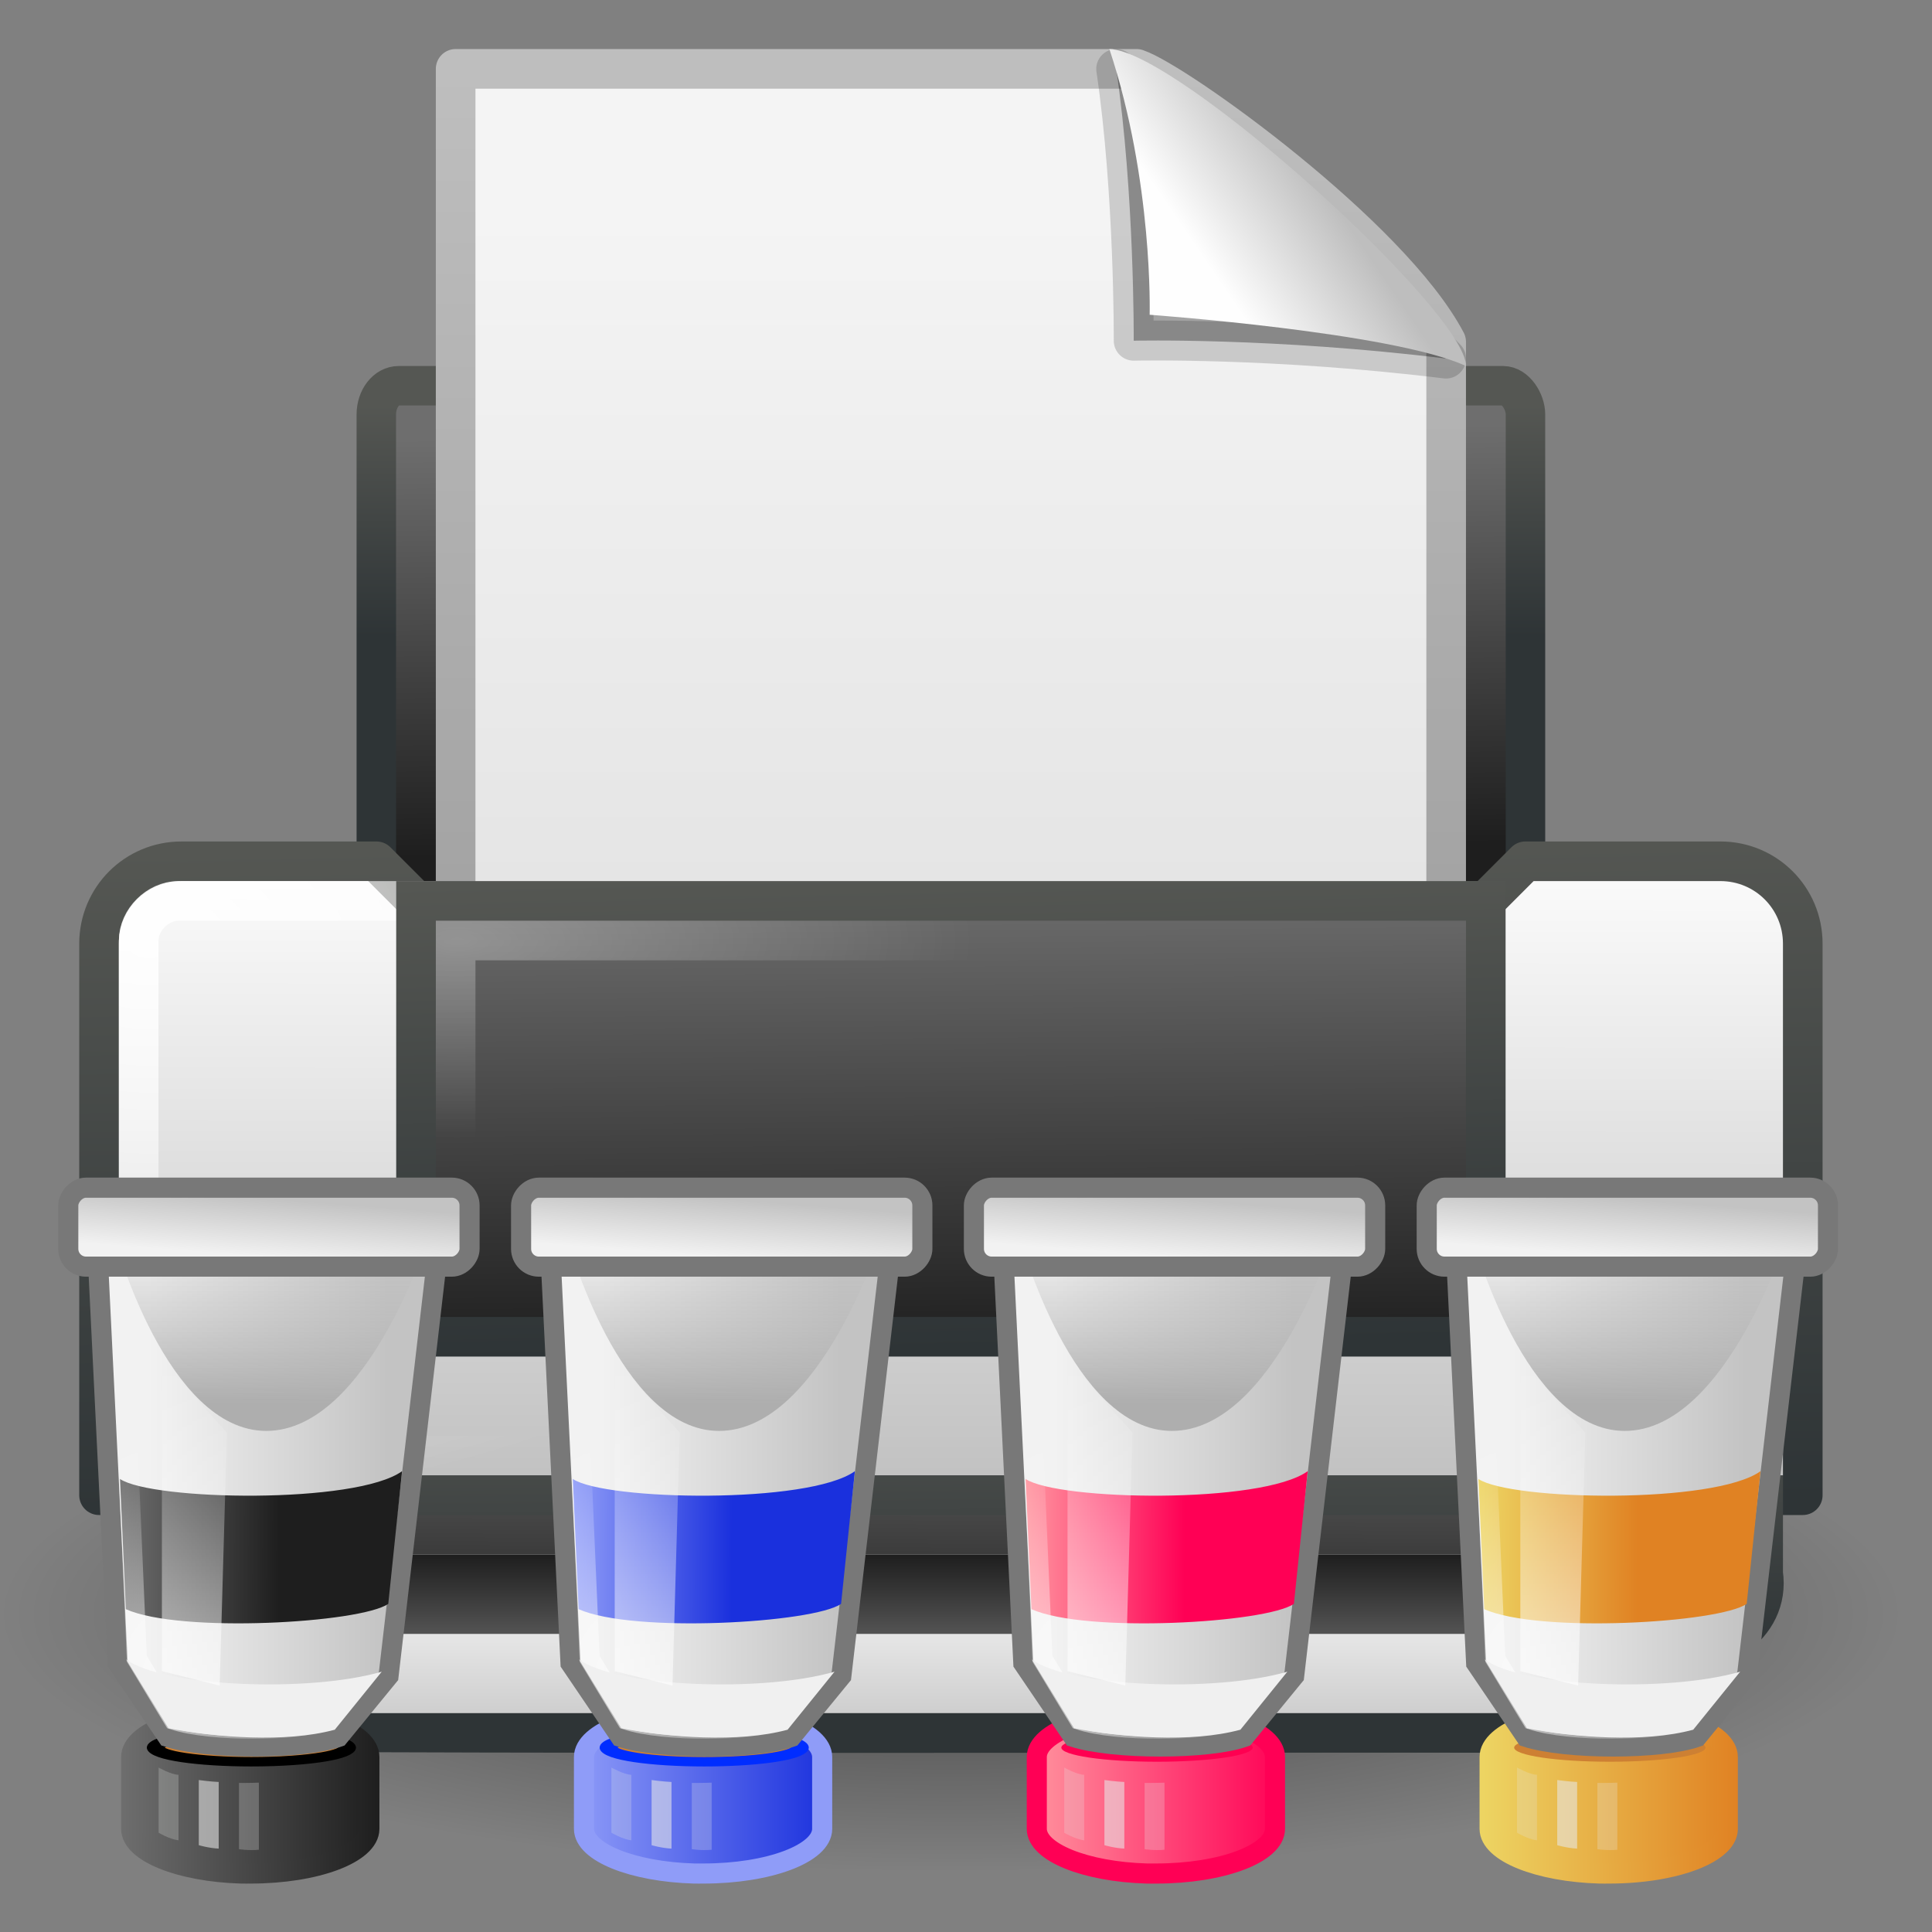<?xml version="1.0" encoding="UTF-8" standalone="no"?>
<!-- Created with Inkscape (http://www.inkscape.org/) -->

<svg
   xmlns:dc="http://purl.org/dc/elements/1.1/"
   xmlns:cc="http://creativecommons.org/ns#"
   xmlns:rdf="http://www.w3.org/1999/02/22-rdf-syntax-ns#"
   xmlns:svg="http://www.w3.org/2000/svg"
   xmlns="http://www.w3.org/2000/svg"
   xmlns:xlink="http://www.w3.org/1999/xlink"
   xmlns:sodipodi="http://sodipodi.sourceforge.net/DTD/sodipodi-0.dtd"
   xmlns:inkscape="http://www.inkscape.org/namespaces/inkscape"
   id="svg11300"
   height="128"
   width="128"
   version="1.0"
   inkscape:version="0.48.1 r9760"
   sodipodi:docname="gnome-dev-printer-new.svg">
  <rect width="100%" height="100%" fill="#808080" stroke="none"/>
  <sodipodi:namedview
     pagecolor="#ffffff"
     bordercolor="#666666"
     borderopacity="1"
     objecttolerance="10"
     gridtolerance="10"
     guidetolerance="10"
     inkscape:pageopacity="0"
     inkscape:pageshadow="2"
     inkscape:window-width="1478"
     inkscape:window-height="907"
     id="namedview65"
     showgrid="false"
     inkscape:zoom="5.6171875"
     inkscape:cx="64"
     inkscape:cy="64"
     inkscape:window-x="0"
     inkscape:window-y="24"
     inkscape:window-maximized="0"
     inkscape:current-layer="svg11300" />
  <defs
     id="defs3">
    <linearGradient
       id="linearGradient6828">
      <stop
         id="stop6830"
         style="stop-color:#6e6e6e"
         offset="0" />
      <stop
         id="stop6832"
         style="stop-color:#1e1e1e"
         offset="1" />
    </linearGradient>
    <linearGradient
       id="linearGradient2366">
      <stop
         id="stop2368"
         style="stop-color:#2e3436"
         offset="0" />
      <stop
         id="stop2370"
         style="stop-color:#555753"
         offset="1" />
    </linearGradient>
    <linearGradient
       id="linearGradient8589">
      <stop
         id="stop8591"
         style="stop-color:#fefefe"
         offset="0" />
      <stop
         id="stop8593"
         style="stop-color:#bebebe"
         offset="1" />
    </linearGradient>
    <linearGradient
       id="linearGradient3104">
      <stop
         id="stop3106"
         style="stop-color:#969696"
         offset="0" />
      <stop
         id="stop3108"
         style="stop-color:#bebebe"
         offset="1" />
    </linearGradient>
    <linearGradient
       id="linearGradient3161"
       y2="32.485"
       gradientUnits="userSpaceOnUse"
       x2="24.104"
       gradientTransform="matrix(0.893,0,0,0.888,-24.247,42.161)"
       y1="15.169"
       x1="24.104">
      <stop
         id="stop2266"
         style="stop-color:#ff002f;stop-opacity:1;"
         offset="0" />
      <stop
         id="stop2268"
         style="stop-color:#fb002b;stop-opacity:1;"
         offset="1" />
    </linearGradient>
    <linearGradient
       id="linearGradient3163"
       y2="47.273"
       gradientUnits="userSpaceOnUse"
       x2="24.139"
       gradientTransform="matrix(0.536,0,0,0.533,-15.688,50.169)"
       y1="-9.801"
       x1="24.139">
      <stop
         id="stop4224"
         style="stop-color:#ff959f;stop-opacity:1;"
         offset="0" />
      <stop
         id="stop4226"
         style="stop-color:#ff0055;stop-opacity:1;"
         offset="1" />
    </linearGradient>
    <linearGradient
       id="linearGradient3166"
       y2="38"
       xlink:href="#linearGradient6828"
       gradientUnits="userSpaceOnUse"
       x2="24.875"
       gradientTransform="matrix(2.625,0,0,2.625,0,3.25)"
       y1="41"
       x1="24.875" />
    <linearGradient
       id="linearGradient3169"
       y2="43.38"
       xlink:href="#linearGradient8589"
       gradientUnits="userSpaceOnUse"
       x2="21.062"
       gradientTransform="matrix(2.625,0,0,2.625,0,3.25)"
       y1="38"
       x1="21.062" />
    <linearGradient
       id="linearGradient3175"
       y2="31.987"
       xlink:href="#linearGradient3104"
       gradientUnits="userSpaceOnUse"
       x2="39.931"
       gradientTransform="matrix(1.477,0,0,1.688,48.387,36.658)"
       y1="28.417"
       x1="39.948" />
    <radialGradient
       id="radialGradient3178"
       gradientUnits="userSpaceOnUse"
       cy="15.28"
       cx="11.537"
       gradientTransform="matrix(2.625,0,0,1.01,0,46.864)"
       r="13">
      <stop
         id="stop2465"
         style="stop-color:#fff"
         offset="0" />
      <stop
         id="stop2467"
         style="stop-color:#fff;stop-opacity:0"
         offset="1" />
    </radialGradient>
    <linearGradient
       id="linearGradient3181"
       y2="40.875"
       xlink:href="#linearGradient6828"
       gradientUnits="userSpaceOnUse"
       x2="7.455"
       gradientTransform="matrix(2.548,0,0,2.1,1.853,24.512)"
       y1="31.156"
       x1="7.517" />
    <linearGradient
       id="linearGradient3183"
       y2="33.5"
       xlink:href="#linearGradient2366"
       gradientUnits="userSpaceOnUse"
       x2="9.5"
       gradientTransform="matrix(2.625,0,0,2.625,1.312,1.938)"
       y1="41.375"
       x1="9.562" />
    <linearGradient
       id="linearGradient3186"
       y2="33"
       xlink:href="#linearGradient6828"
       gradientUnits="userSpaceOnUse"
       x2="22.008"
       gradientTransform="matrix(2.625,0,0,2.625,-6.5625e-7,3.25)"
       y1="21"
       x1="21.919" />
    <linearGradient
       id="linearGradient3188"
       y2="21"
       xlink:href="#linearGradient2366"
       gradientUnits="userSpaceOnUse"
       x2="15.335"
       gradientTransform="matrix(2.625,0,0,2.625,-6.5625e-7,3.25)"
       y1="33"
       x1="15.601" />
    <linearGradient
       id="linearGradient3191"
       y2="5.457"
       xlink:href="#linearGradient8589"
       gradientUnits="userSpaceOnUse"
       x2="36.358"
       gradientTransform="matrix(2.055,0,0,2.268,12.751,-0.26)"
       y1="8.059"
       x1="32.892" />
    <linearGradient
       id="linearGradient3195"
       y2="47.013"
       gradientUnits="userSpaceOnUse"
       x2="25.132"
       gradientTransform="matrix(1.875,0,0,1.837,18,1.807)"
       y1="6.729"
       x1="25.132">
      <stop
         id="stop3602"
         style="stop-color:#f4f4f4"
         offset="0" />
      <stop
         id="stop3604"
         style="stop-color:#dbdbdb"
         offset="1" />
    </linearGradient>
    <linearGradient
       id="linearGradient3197"
       y2="2.906"
       xlink:href="#linearGradient3104"
       gradientUnits="userSpaceOnUse"
       x2="-51.786"
       gradientTransform="matrix(1.514,0,0,1.719,129.394,-0.241)"
       y1="50.786"
       x1="-51.786" />
    <radialGradient
       id="radialGradient3200"
       gradientUnits="userSpaceOnUse"
       cy="11.918"
       cx="3.759"
       gradientTransform="matrix(2.625,0.049,-0.033,1.766,0.397,41.284)"
       r="21">
      <stop
         id="stop6844"
         style="stop-color:#fff"
         offset="0" />
      <stop
         id="stop6846"
         style="stop-color:#fff;stop-opacity:0"
         offset="1" />
    </radialGradient>
    <linearGradient
       id="linearGradient3203"
       y2="37"
       xlink:href="#linearGradient8589"
       gradientUnits="userSpaceOnUse"
       x2="11.506"
       gradientTransform="matrix(2.625,0,0,2.625,-6.5625e-7,3.25)"
       y1="20"
       x1="11.519" />
    <linearGradient
       id="linearGradient3205"
       y2="20"
       gradientUnits="userSpaceOnUse"
       x2="20.279"
       gradientTransform="matrix(2.625,0,0,2.625,0,3.25)"
       y1="37"
       x1="20.562">
      <stop
         id="stop6868"
         style="stop-color:#8f9cf8;stop-opacity:1;"
         offset="0" />
      <stop
         id="stop6870"
         style="stop-color:#1a30dd;stop-opacity:1;"
         offset="1" />
    </linearGradient>
    <linearGradient
       id="linearGradient3208"
       y2="18.92"
       xlink:href="#linearGradient6828"
       gradientUnits="userSpaceOnUse"
       x2="21.687"
       gradientTransform="matrix(2.307,0,0,2.962,7.629,0.379)"
       y1="9.552"
       x1="21.586" />
    <linearGradient
       id="linearGradient3210"
       y2="8.937"
       xlink:href="#linearGradient2366"
       gradientUnits="userSpaceOnUse"
       x2="7.438"
       gradientTransform="matrix(2.307,0,0,2.962,7.629,0.379)"
       y1="14.105"
       x1="7.438" />
    <radialGradient
       id="radialGradient3213"
       gradientUnits="userSpaceOnUse"
       cy="41.875"
       cx="24"
       gradientTransform="matrix(3.294,0,0,0.892,-16.059,69.579)"
       r="19.125">
      <stop
         id="stop7614"
         offset="0" />
      <stop
         id="stop7616"
         style="stop-opacity:0"
         offset="1" />
    </radialGradient>
    <linearGradient
       id="linearGradient8408"
       y2="2.316"
       xlink:href="#linearGradient4103"
       gradientUnits="userSpaceOnUse"
       x2="67.466"
       gradientTransform="matrix(0.862,0,0,0.581,-16.257,11.013)"
       y1="2.316"
       x1="52.718" />
    <linearGradient
       id="linearGradient4103">
      <stop
         id="stop4105"
         style="stop-color:#edd563"
         offset="0" />
      <stop
         id="stop4107"
         style="stop-color:#e08223"
         offset="1" />
    </linearGradient>
    <linearGradient
       id="linearGradient6474"
       y2="11.359"
       gradientUnits="userSpaceOnUse"
       x2="42"
       y1="11.359"
       x1="29.143">
      <stop
         id="stop6470"
         style="stop-color:#335acd;stop-opacity:1;"
         offset="0" />
      <stop
         id="stop6472"
         style="stop-color:#1249bb;stop-opacity:1;"
         offset="1" />
    </linearGradient>
    <linearGradient
       id="linearGradient8410"
       y2="24.245"
       xlink:href="#linearGradient6651"
       gradientUnits="userSpaceOnUse"
       x2="69.691"
       gradientTransform="matrix(0.719,0,0,0.719,-7.696,9.472)"
       y1="24.245"
       x1="53.169" />
    <linearGradient
       id="linearGradient6651">
      <stop
         id="stop6653"
         style="stop-color:#f2f2f2"
         offset="0" />
      <stop
         id="stop6655"
         style="stop-color:#c3c3c3"
         offset="1" />
    </linearGradient>
    <linearGradient
       id="linearGradient8412"
       y2="41.459"
       gradientUnits="userSpaceOnUse"
       x2="61.872"
       gradientTransform="matrix(0.889,0,0,0.719,-18.298,9.472)"
       y1="29.615"
       x1="61.872">
      <stop
         id="stop6631"
         style="stop-color:#aeaeae"
         offset="0" />
      <stop
         id="stop6633"
         style="stop-color:#c4c4c4;stop-opacity:0"
         offset="1" />
    </linearGradient>
    <linearGradient
       id="linearGradient8414"
       y2="64.52"
       xlink:href="#linearGradient4103"
       gradientUnits="userSpaceOnUse"
       x2="54.065"
       gradientTransform="matrix(0.704,0,0,0.719,-1.045,-22.425)"
       y1="64.564"
       x1="42.816" />
    <linearGradient
       id="linearGradient4214">
      <stop
         id="stop4216"
         style="stop-color:#edd563"
         offset="0" />
      <stop
         id="stop4218"
         style="stop-color:#e08223"
         offset="1" />
    </linearGradient>
    <radialGradient
       id="radialGradient6440"
       gradientUnits="userSpaceOnUse"
       cy="20.34"
       cx="31.411"
       gradientTransform="matrix(1,0,0,1.579,0,-15.431)"
       r="7.989">
      <stop
         id="stop5115"
         style="stop-color:#fff"
         offset="0" />
      <stop
         id="stop5117"
         style="stop-color:#fff;stop-opacity:0"
         offset="1" />
    </radialGradient>
    <linearGradient
       id="linearGradient8418"
       y2="43.87"
       xlink:href="#linearGradient6651"
       gradientUnits="userSpaceOnUse"
       x2="60.441"
       gradientTransform="matrix(0.737,0,0,0.771,-8.532,7.122)"
       y1="40.12"
       x1="60.169" />
    <linearGradient
       id="linearGradient4224">
      <stop
         id="stop4226-7"
         style="stop-color:#f2f2f2"
         offset="0" />
      <stop
         id="stop4228"
         style="stop-color:#c3c3c3"
         offset="1" />
    </linearGradient>
    <linearGradient
       id="linearGradient8420"
       y2="74.5"
       gradientUnits="userSpaceOnUse"
       x2="48.25"
       gradientTransform="matrix(0.719,0,0,0.719,-1.897,-20.686)"
       y1="52"
       x1="48.25">
      <stop
         id="stop6837"
         style="stop-color:#fff"
         offset="0" />
      <stop
         id="stop6839"
         style="stop-color:#fff;stop-opacity:0"
         offset="1" />
    </linearGradient>
    <linearGradient
       inkscape:collect="always"
       xlink:href="#linearGradient3163"
       id="linearGradient4364"
       gradientUnits="userSpaceOnUse"
       gradientTransform="matrix(0.862,0,0,0.581,-16.257,11.013)"
       x1="52.718"
       y1="2.316"
       x2="67.466"
       y2="2.316" />
    <linearGradient
       inkscape:collect="always"
       xlink:href="#linearGradient3163"
       id="linearGradient4366"
       gradientUnits="userSpaceOnUse"
       x1="29.143"
       y1="11.359"
       x2="42"
       y2="11.359" />
    <linearGradient
       inkscape:collect="always"
       xlink:href="#linearGradient6651"
       id="linearGradient4368"
       gradientUnits="userSpaceOnUse"
       gradientTransform="matrix(0.719,0,0,0.719,-7.696,9.472)"
       x1="53.169"
       y1="24.245"
       x2="69.691"
       y2="24.245" />
    <linearGradient
       inkscape:collect="always"
       xlink:href="#linearGradient8412"
       id="linearGradient4370"
       gradientUnits="userSpaceOnUse"
       gradientTransform="matrix(0.889,0,0,0.719,-18.298,9.472)"
       x1="61.872"
       y1="29.615"
       x2="61.872"
       y2="41.459" />
    <linearGradient
       inkscape:collect="always"
       xlink:href="#linearGradient3163"
       id="linearGradient4372"
       gradientUnits="userSpaceOnUse"
       gradientTransform="matrix(0.704,0,0,0.719,-1.045,-22.425)"
       x1="42.816"
       y1="64.564"
       x2="54.065"
       y2="64.52" />
    <radialGradient
       inkscape:collect="always"
       xlink:href="#radialGradient6440"
       id="radialGradient4374"
       gradientUnits="userSpaceOnUse"
       gradientTransform="matrix(1,0,0,1.579,0,-15.431)"
       cx="31.411"
       cy="20.34"
       r="7.989" />
    <linearGradient
       inkscape:collect="always"
       xlink:href="#linearGradient6651"
       id="linearGradient4376"
       gradientUnits="userSpaceOnUse"
       gradientTransform="matrix(0.737,0,0,0.771,-8.532,7.122)"
       x1="60.169"
       y1="40.12"
       x2="60.441"
       y2="43.87" />
    <linearGradient
       inkscape:collect="always"
       xlink:href="#linearGradient8420"
       id="linearGradient4378"
       gradientUnits="userSpaceOnUse"
       gradientTransform="matrix(0.719,0,0,0.719,-1.897,-20.686)"
       x1="48.25"
       y1="52"
       x2="48.25"
       y2="74.5" />
    <linearGradient
       inkscape:collect="always"
       xlink:href="#linearGradient3205"
       id="linearGradient4408"
       gradientUnits="userSpaceOnUse"
       gradientTransform="matrix(0.862,0,0,0.581,-16.257,11.013)"
       x1="52.718"
       y1="2.316"
       x2="67.466"
       y2="2.316" />
    <linearGradient
       inkscape:collect="always"
       xlink:href="#linearGradient3205"
       id="linearGradient4410"
       gradientUnits="userSpaceOnUse"
       x1="29.143"
       y1="11.359"
       x2="42"
       y2="11.359" />
    <linearGradient
       inkscape:collect="always"
       xlink:href="#linearGradient6651"
       id="linearGradient4412"
       gradientUnits="userSpaceOnUse"
       gradientTransform="matrix(0.719,0,0,0.719,-7.696,9.472)"
       x1="53.169"
       y1="24.245"
       x2="69.691"
       y2="24.245" />
    <linearGradient
       inkscape:collect="always"
       xlink:href="#linearGradient8412"
       id="linearGradient4414"
       gradientUnits="userSpaceOnUse"
       gradientTransform="matrix(0.889,0,0,0.719,-18.298,9.472)"
       x1="61.872"
       y1="29.615"
       x2="61.872"
       y2="41.459" />
    <linearGradient
       inkscape:collect="always"
       xlink:href="#linearGradient3205"
       id="linearGradient4416"
       gradientUnits="userSpaceOnUse"
       gradientTransform="matrix(0.704,0,0,0.719,-1.045,-22.425)"
       x1="42.816"
       y1="64.564"
       x2="54.065"
       y2="64.52" />
    <radialGradient
       inkscape:collect="always"
       xlink:href="#radialGradient6440"
       id="radialGradient4418"
       gradientUnits="userSpaceOnUse"
       gradientTransform="matrix(1,0,0,1.579,0,-15.431)"
       cx="31.411"
       cy="20.34"
       r="7.989" />
    <linearGradient
       inkscape:collect="always"
       xlink:href="#linearGradient6651"
       id="linearGradient4420"
       gradientUnits="userSpaceOnUse"
       gradientTransform="matrix(0.737,0,0,0.771,-8.532,7.122)"
       x1="60.169"
       y1="40.12"
       x2="60.441"
       y2="43.87" />
    <linearGradient
       inkscape:collect="always"
       xlink:href="#linearGradient8420"
       id="linearGradient4422"
       gradientUnits="userSpaceOnUse"
       gradientTransform="matrix(0.719,0,0,0.719,-1.897,-20.686)"
       x1="48.25"
       y1="52"
       x2="48.25"
       y2="74.5" />
    <linearGradient
       inkscape:collect="always"
       xlink:href="#linearGradient6828"
       id="linearGradient4452"
       gradientUnits="userSpaceOnUse"
       gradientTransform="matrix(0.862,0,0,0.581,-16.257,11.013)"
       x1="52.718"
       y1="2.316"
       x2="67.466"
       y2="2.316" />
    <linearGradient
       inkscape:collect="always"
       xlink:href="#linearGradient6828"
       id="linearGradient4454"
       gradientUnits="userSpaceOnUse"
       x1="29.143"
       y1="11.359"
       x2="42"
       y2="11.359" />
    <linearGradient
       inkscape:collect="always"
       xlink:href="#linearGradient6651"
       id="linearGradient4456"
       gradientUnits="userSpaceOnUse"
       gradientTransform="matrix(0.719,0,0,0.719,-7.696,9.472)"
       x1="53.169"
       y1="24.245"
       x2="69.691"
       y2="24.245" />
    <linearGradient
       inkscape:collect="always"
       xlink:href="#linearGradient8412"
       id="linearGradient4458"
       gradientUnits="userSpaceOnUse"
       gradientTransform="matrix(0.889,0,0,0.719,-18.298,9.472)"
       x1="61.872"
       y1="29.615"
       x2="61.872"
       y2="41.459" />
    <linearGradient
       inkscape:collect="always"
       xlink:href="#linearGradient6828"
       id="linearGradient4460"
       gradientUnits="userSpaceOnUse"
       gradientTransform="matrix(0.704,0,0,0.719,-1.045,-22.425)"
       x1="42.816"
       y1="64.564"
       x2="54.065"
       y2="64.52" />
    <radialGradient
       inkscape:collect="always"
       xlink:href="#radialGradient6440"
       id="radialGradient4462"
       gradientUnits="userSpaceOnUse"
       gradientTransform="matrix(1,0,0,1.579,0,-15.431)"
       cx="31.411"
       cy="20.34"
       r="7.989" />
    <linearGradient
       inkscape:collect="always"
       xlink:href="#linearGradient6651"
       id="linearGradient4464"
       gradientUnits="userSpaceOnUse"
       gradientTransform="matrix(0.737,0,0,0.771,-8.532,7.122)"
       x1="60.169"
       y1="40.12"
       x2="60.441"
       y2="43.87" />
    <linearGradient
       inkscape:collect="always"
       xlink:href="#linearGradient8420"
       id="linearGradient4466"
       gradientUnits="userSpaceOnUse"
       gradientTransform="matrix(0.719,0,0,0.719,-1.897,-20.686)"
       x1="48.25"
       y1="52"
       x2="48.25"
       y2="74.5" />
    <linearGradient
       inkscape:collect="always"
       xlink:href="#linearGradient4103"
       id="linearGradient4468"
       gradientUnits="userSpaceOnUse"
       x1="29.143"
       y1="11.359"
       x2="42"
       y2="11.359" />
    <linearGradient
       inkscape:collect="always"
       xlink:href="#linearGradient8412"
       id="linearGradient4470"
       gradientUnits="userSpaceOnUse"
       gradientTransform="matrix(0.889,0,0,0.719,-18.298,9.472)"
       x1="61.872"
       y1="29.615"
       x2="61.872"
       y2="41.459" />
    <radialGradient
       inkscape:collect="always"
       xlink:href="#radialGradient6440"
       id="radialGradient4472"
       gradientUnits="userSpaceOnUse"
       gradientTransform="matrix(1,0,0,1.579,0,-15.431)"
       cx="31.411"
       cy="20.34"
       r="7.989" />
    <linearGradient
       inkscape:collect="always"
       xlink:href="#linearGradient8420"
       id="linearGradient4474"
       gradientUnits="userSpaceOnUse"
       gradientTransform="matrix(0.719,0,0,0.719,-1.897,-20.686)"
       x1="48.25"
       y1="52"
       x2="48.25"
       y2="74.5" />
    <linearGradient
       inkscape:collect="always"
       xlink:href="#linearGradient2366"
       id="linearGradient4984"
       gradientUnits="userSpaceOnUse"
       gradientTransform="matrix(2.625,0,0,2.625,0,3.25)"
       x1="20.562"
       y1="37"
       x2="20.279"
       y2="20" />
  </defs>
  <path
     id="path3087"
     style="opacity:0.5;fill:url(#radialGradient3213)"
     d="M 126,106.938 C 126,116.361 97.794,124 63,124 28.206,124 0,116.361 0,106.938 1.3125e-7,97.514 28.206,89.875 63,89.875 c 34.794,0 63,7.639 63,17.062 z"
     inkscape:connector-curvature="0" />
  <rect
     id="rect2315"
     style="fill:url(#linearGradient3208);stroke:url(#linearGradient3210);stroke-width:2.615;stroke-linecap:round;stroke-linejoin:round"
     rx="1.48"
     ry="1.9"
     height="57.76"
     width="76.135"
     y="25.557"
     x="24.932" />
  <path
     id="rect2313"
     style="fill:url(#linearGradient3203);stroke:url(#linearGradient4984);stroke-width:2.625;stroke-linecap:round;stroke-linejoin:round"
     d="M 12.02,57.062 H 24.938 l 2.625,2.625 h 70.875 l 2.625,-2.625 h 12.918 c 3.023,0 5.457,2.434 5.457,5.457 V 99.062 H 6.562 V 62.52 c 0,-3.023 2.434,-5.457 5.457,-5.457 z"
     inkscape:connector-curvature="0" />
  <path
     id="rect2374"
     style="opacity:0.9;fill:none;stroke:url(#radialGradient3200);stroke-width:2.625;stroke-linecap:round"
     d="m 11.812,59.688 h 102.375 c 1.362,0 2.625,1.263 2.625,2.625 v 34.125 H 9.188 v -34.125 c 0,-1.362 1.263,-2.625 2.625,-2.625 z"
     inkscape:connector-curvature="0" />
  <path
     id="rect2594"
     style="fill:url(#linearGradient3195);stroke:url(#linearGradient3197);stroke-width:2.625;stroke-linejoin:round"
     d="m 30.188,4.562 h 45.113 c 2.638,0.892 16.81,11.051 20.511,18.085 V 62.314 h -65.625 v -57.75 z"
     inkscape:connector-curvature="0" />
  <path
     id="path8596"
     style="fill-opacity:0.327;fill-rule:evenodd;stroke:#000000;stroke-width:2.645;stroke-linejoin:round;stroke-opacity:0.166"
     d="m 73.954,4.572 c 1.212,8.219 1.158,18.001 1.158,18.001 0,0 9.257,-0.222 20.691,1.183 -9.311,-9.54 -15.834,-13.517 -21.851,-19.185 z"
     inkscape:connector-curvature="0" />
  <path
     id="path12038"
     style="fill:url(#linearGradient3191);fill-rule:evenodd"
     d="m 73.5,3.25 c 2.909,8.785 2.668,17.604 2.668,17.604 0,0 16.134,1.166 20.957,3.396 0,-3.646 -19.15,-20.938 -23.625,-21 z"
     inkscape:connector-curvature="0" />
  <rect
     id="rect2319"
     style="fill:url(#linearGradient3186);stroke:url(#linearGradient3188);stroke-width:2.625;stroke-linecap:round"
     height="28.875"
     width="70.875"
     y="59.688"
     x="27.562" />
  <path
     id="rect6333"
     style="fill:url(#linearGradient3181);stroke:url(#linearGradient3183);stroke-width:2.625;stroke-linecap:square"
     d="m 9.188,99.062 c 0.21,2.722 -0.544,5.649 0.666,8.169 2.27,3.2 6.484,2.147 9.834,2.331 0.06,1.889 -0.56,4.804 2.028,5.206 27.347,0.102 54.702,0.016 82.055,0.044 2.822,0.084 2.634,-3.05 2.543,-5.039 0.922,-0.49 2.751,-0.072 4.024,-0.211 3.15,0.428 7.001,-1.732 6.476,-5.324 V 99.062 H 9.189 z"
     inkscape:connector-curvature="0" />
  <rect
     id="rect2459"
     style="opacity:0.3;fill:none;stroke:url(#radialGradient3178);stroke-width:2.625;stroke-linecap:round"
     height="23.625"
     width="65.625"
     y="62.312"
     x="30.188" />
  <path
     id="path2726"
     style="fill:none;stroke:url(#linearGradient3175);stroke-width:1.968;stroke-linecap:round;stroke-linejoin:round"
     d="m 111.891,88.562 c 0,1.631 -1.322,2.954 -2.954,2.954 -1.631,0 -2.954,-1.323 -2.954,-2.954 0,-1.631 1.322,-2.954 2.954,-2.954 1.631,0 2.954,1.323 2.954,2.954 z"
     inkscape:connector-curvature="0" />
  <path
     id="rect6331"
     style="fill:url(#linearGradient3169)"
     d="m 105,103 v 9.188 c 0,0.727 -0.585,1.312 -1.312,1.312 H 22.312 C 21.585,113.5 21,112.915 21,112.188 V 103 h 84 z"
     inkscape:connector-curvature="0" />
  <rect
     id="rect6329"
     style="fill:url(#linearGradient3166)"
     height="5.25"
     width="73.5"
     y="103"
     x="26.25" />
  <g
     id="g7038"
     transform="matrix(1.331,0,0,-1.332,59.235,133.916)">
    <path
       id="path6659"
       style="fill:url(#linearGradient8408);stroke:url(#linearGradient4468);stroke-linecap:round"
       d="m 35.127,7.35 c -3.058,0.087 -5.484,1.056 -5.484,2.224 l 0,3.57 c 0,1.226 2.671,2.224 5.941,2.224 3.271,0 5.916,-0.999 5.916,-2.224 l 0,-3.57 C 41.5,8.669 40.057,7.888 37.985,7.541 37.251,7.418 36.439,7.35 35.584,7.35 c -0.153,0 -0.307,-0.004 -0.457,0 z"
       inkscape:connector-curvature="0"
       sodipodi:nodetypes="cssssssscc" />
    <path
       id="path6729"
       style="fill:#cd8033"
       d="m 57.375,49.75 c 0,0.828 -2.406,1.5 -5.375,1.5 -2.969,0 -5.375,-0.672 -5.375,-1.5 0,-0.828 2.406,-1.5 5.375,-1.5 2.969,0 5.375,0.672 5.375,1.5 z"
       transform="matrix(0.886,0,0,0.469,-10.444,-9.719)"
       inkscape:connector-curvature="0" />
    <path
       id="path6617"
       style="fill:url(#linearGradient8410);stroke:#787878;stroke-linecap:round"
       d="m 27.926,39.155 1.047,-21.349 2.487,-3.663 c 1.971,-0.635 6.726,-0.635 8.507,0 l 2.487,3.032 2.618,22.486 -17.145,-0.505 z"
       inkscape:connector-curvature="0" />
    <path
       id="path6619"
       style="fill:url(#linearGradient4470)"
       d="m 28.828,38.896 c 0,0 2.591,-9.531 7.54,-9.531 5.107,0 8.168,9.913 8.168,9.913 l -15.709,-0.381 z"
       inkscape:connector-curvature="0" />
    <path
       id="path6641"
       style="fill:url(#linearGradient8414)"
       d="m 29.377,20.499 -0.29,6.475 c 1.627,-1.078 11.739,-1.264 14.041,0.388 l -0.687,-6.598 c -1.368,-0.953 -10.359,-1.478 -13.064,-0.265 z"
       inkscape:connector-curvature="0" />
    <path
       id="path6670"
       style="opacity:0.6;fill:none;stroke:url(#radialGradient4472);stroke-linecap:round"
       d="m 29.049,38.222 0.877,-20.194 1.84,-3.033 c 1.819,-0.592 6.205,-0.592 7.848,0 l 1.961,2.533 2.452,21.248 -14.978,-0.554 z"
       inkscape:connector-curvature="0" />
    <rect
       id="rect5742"
       style="fill:url(#linearGradient8418);stroke:#787878;stroke-linecap:round"
       rx="0.884"
       ry="0.884"
       height="3.928"
       width="19.974"
       y="37.536"
       x="26.513" />
    <path
       id="path6668"
       style="fill:#f0f0f0"
       d="m 29.395,17.996 c 1.875,-1.366 9.098,-1.655 12.72,-0.607 l -2.337,-2.886 c -2.478,-0.667 -5.924,-0.376 -8.275,0.069 l -2.107,3.423 z"
       inkscape:connector-curvature="0" />
    <path
       id="path6833"
       style="opacity:0.6;fill:url(#linearGradient4474)"
       d="m 31.173,17.416 v 15.457 l 3.235,-3.595 -0.359,-12.581 -2.876,0.719 z"
       inkscape:connector-curvature="0" />
    <g
       id="g7033"
       style="opacity:0.578">
      <path
         id="path6666"
         style="opacity:0.411;fill:#e6e7e6"
         d="m 31.009,9.381 v 3.24 c 0,0 0.611,-0.348 0.991,-0.361 v -3.26 C 31.518,9.069 31.009,9.381 31.009,9.381 z"
         inkscape:connector-curvature="0" />
      <path
         id="path7029"
         style="fill:#e6e7e6"
         d="M 33.009,8.76 V 12 c 0,0 0.611,-0.083 0.991,-0.096 V 8.589 C 33.488,8.615 33.009,8.76 33.009,8.76 z"
         inkscape:connector-curvature="0" />
      <path
         id="path7031"
         style="opacity:0.444;fill:#e6e7e6"
         d="m 35.009,8.561 v 3.295 c 0,0 0.556,-0.005 0.991,0.014 v -3.337 C 35.499,8.482 35.009,8.561 35.009,8.561 z"
         inkscape:connector-curvature="0" />
    </g>
  </g>
  <g
     transform="matrix(1.331,0,0,-1.332,29.235,133.916)"
     id="g4336">
    <path
       inkscape:connector-curvature="0"
       d="m 35.127,7.35 c -3.058,0.087 -5.484,1.056 -5.484,2.224 v 3.57 c 0,1.226 2.671,2.224 5.941,2.224 3.271,0 5.916,-0.999 5.916,-2.224 V 9.574 c 0,-1.226 -2.646,-2.224 -5.916,-2.224 -0.153,0 -0.307,-0.004 -0.457,0 z"
       style="fill:url(#linearGradient4364);stroke:url(#linearGradient4366);stroke-linecap:round;fill-opacity:1.0"
       id="path4338" />
    <path
       inkscape:connector-curvature="0"
       transform="matrix(0.886,0,0,0.469,-10.444,-9.719)"
       d="m 57.375,49.75 c 0,0.828 -2.406,1.5 -5.375,1.5 -2.969,0 -5.375,-0.672 -5.375,-1.5 0,-0.828 2.406,-1.5 5.375,-1.5 2.969,0 5.375,0.672 5.375,1.5 z"
       style="fill:#ff0051;fill-opacity:1"
       id="path4340" />
    <path
       inkscape:connector-curvature="0"
       d="m 27.926,39.155 1.047,-21.349 2.487,-3.663 c 1.971,-0.635 6.726,-0.635 8.507,0 l 2.487,3.032 2.618,22.486 -17.145,-0.505 z"
       style="fill:url(#linearGradient4368);stroke:#787878;stroke-linecap:round"
       id="path4342" />
    <path
       inkscape:connector-curvature="0"
       d="m 28.828,38.896 c 0,0 2.591,-9.531 7.54,-9.531 5.107,0 8.168,9.913 8.168,9.913 l -15.709,-0.381 z"
       style="fill:url(#linearGradient4370)"
       id="path4344" />
    <path
       inkscape:connector-curvature="0"
       d="m 29.377,20.499 -0.29,6.475 c 1.627,-1.078 11.739,-1.264 14.041,0.388 l -0.687,-6.598 c -1.368,-0.953 -10.359,-1.478 -13.064,-0.265 z"
       style="fill:url(#linearGradient4372);fill-opacity:1.0"
       id="path4346" />
    <path
       inkscape:connector-curvature="0"
       d="m 29.049,38.222 0.877,-20.194 1.84,-3.033 c 1.819,-0.592 6.205,-0.592 7.848,0 l 1.961,2.533 2.452,21.248 -14.978,-0.554 z"
       style="opacity:0.6;fill:none;stroke:url(#radialGradient4374);stroke-linecap:round"
       id="path4348" />
    <rect
       x="26.513"
       y="37.536"
       width="19.974"
       height="3.928"
       ry="0.884"
       rx="0.884"
       style="fill:url(#linearGradient4376);stroke:#787878;stroke-linecap:round"
       id="rect4350" />
    <path
       inkscape:connector-curvature="0"
       d="m 29.395,17.996 c 1.875,-1.366 9.098,-1.655 12.72,-0.607 l -2.337,-2.886 c -2.478,-0.667 -5.924,-0.376 -8.275,0.069 l -2.107,3.423 z"
       style="fill:#f0f0f0"
       id="path4352" />
    <path
       inkscape:connector-curvature="0"
       d="m 31.173,17.416 v 15.457 l 3.235,-3.595 -0.359,-12.581 -2.876,0.719 z"
       style="opacity:0.6;fill:url(#linearGradient4378)"
       id="path4354" />
    <g
       style="opacity:0.578"
       id="g4356">
      <path
         inkscape:connector-curvature="0"
         d="m 31.009,9.381 v 3.24 c 0,0 0.611,-0.348 0.991,-0.361 v -3.26 C 31.518,9.069 31.009,9.381 31.009,9.381 z"
         style="opacity:0.411;fill:#e6e7e6"
         id="path4358" />
      <path
         inkscape:connector-curvature="0"
         d="M 33.009,8.76 V 12 c 0,0 0.611,-0.083 0.991,-0.096 V 8.589 C 33.488,8.615 33.009,8.76 33.009,8.76 z"
         style="fill:#e6e7e6"
         id="path4360" />
      <path
         inkscape:connector-curvature="0"
         d="m 35.009,8.561 v 3.295 c 0,0 0.556,-0.005 0.991,0.014 v -3.337 C 35.499,8.482 35.009,8.561 35.009,8.561 z"
         style="opacity:0.444;fill:#e6e7e6"
         id="path4362" />
    </g>
  </g>
  <g
     id="g4380"
     transform="matrix(1.331,0,0,-1.332,-0.765,133.916)">
    <path
       id="path4382"
       style="fill:url(#linearGradient4408);stroke:url(#linearGradient4410);stroke-linecap:round;fill-opacity:1.0"
       d="m 35.127,7.35 c -3.058,0.087 -5.484,1.056 -5.484,2.224 v 3.57 c 0,1.226 2.671,2.224 5.941,2.224 3.271,0 5.916,-0.999 5.916,-2.224 V 9.574 c 0,-1.226 -2.646,-2.224 -5.916,-2.224 -0.153,0 -0.307,-0.004 -0.457,0 z"
       inkscape:connector-curvature="0" />
    <path
       id="path4384"
       style="fill:#cd8033;stroke:#002dff;stroke-opacity:1"
       d="m 57.375,49.75 c 0,0.828 -2.406,1.5 -5.375,1.5 -2.969,0 -5.375,-0.672 -5.375,-1.5 0,-0.828 2.406,-1.5 5.375,-1.5 1.366,0 2.612,0.142 3.561,0.376 0.258,0.064 0.493,0.134 0.703,0.21 C 56.961,49.089 57.375,49.406 57.375,49.75 z"
       transform="matrix(0.886,0,0,0.469,-10.444,-9.719)"
       inkscape:connector-curvature="0"
       sodipodi:nodetypes="sssssss" />
    <path
       id="path4386"
       style="fill:url(#linearGradient4412);stroke:#787878;stroke-linecap:round"
       d="m 27.926,39.155 1.047,-21.349 2.487,-3.663 c 1.971,-0.635 6.726,-0.635 8.507,0 l 2.487,3.032 2.618,22.486 -17.145,-0.505 z"
       inkscape:connector-curvature="0" />
    <path
       id="path4388"
       style="fill:url(#linearGradient4414)"
       d="m 28.828,38.896 c 0,0 2.591,-9.531 7.54,-9.531 5.107,0 8.168,9.913 8.168,9.913 l -15.709,-0.381 z"
       inkscape:connector-curvature="0" />
    <path
       id="path4390"
       style="fill:url(#linearGradient4416);fill-opacity:1.0"
       d="m 29.377,20.499 -0.29,6.475 c 1.627,-1.078 11.739,-1.264 14.041,0.388 l -0.687,-6.598 c -1.368,-0.953 -10.359,-1.478 -13.064,-0.265 z"
       inkscape:connector-curvature="0" />
    <path
       id="path4392"
       style="opacity:0.6;fill:none;stroke:url(#radialGradient4418);stroke-linecap:round"
       d="m 29.049,38.222 0.877,-20.194 1.84,-3.033 c 1.819,-0.592 6.205,-0.592 7.848,0 l 1.961,2.533 2.452,21.248 -14.978,-0.554 z"
       inkscape:connector-curvature="0" />
    <rect
       id="rect4394"
       style="fill:url(#linearGradient4420);stroke:#787878;stroke-linecap:round"
       rx="0.884"
       ry="0.884"
       height="3.928"
       width="19.974"
       y="37.536"
       x="26.513" />
    <path
       id="path4396"
       style="fill:#f0f0f0"
       d="m 29.395,17.996 c 1.875,-1.366 9.098,-1.655 12.72,-0.607 l -2.337,-2.886 c -2.478,-0.667 -5.924,-0.376 -8.275,0.069 l -2.107,3.423 z"
       inkscape:connector-curvature="0" />
    <path
       id="path4398"
       style="opacity:0.6;fill:url(#linearGradient4422)"
       d="m 31.173,17.416 v 15.457 l 3.235,-3.595 -0.359,-12.581 -2.876,0.719 z"
       inkscape:connector-curvature="0" />
    <g
       id="g4400"
       style="opacity:0.578">
      <path
         id="path4402"
         style="opacity:0.411;fill:#e6e7e6"
         d="m 31.009,9.381 v 3.24 c 0,0 0.611,-0.348 0.991,-0.361 v -3.26 C 31.518,9.069 31.009,9.381 31.009,9.381 z"
         inkscape:connector-curvature="0" />
      <path
         id="path4404"
         style="fill:#e6e7e6"
         d="M 33.009,8.76 V 12 c 0,0 0.611,-0.083 0.991,-0.096 V 8.589 C 33.488,8.615 33.009,8.76 33.009,8.76 z"
         inkscape:connector-curvature="0" />
      <path
         id="path4406"
         style="opacity:0.444;fill:#e6e7e6"
         d="m 35.009,8.561 v 3.295 c 0,0 0.556,-0.005 0.991,0.014 v -3.337 C 35.499,8.482 35.009,8.561 35.009,8.561 z"
         inkscape:connector-curvature="0" />
    </g>
  </g>
  <g
     transform="matrix(1.331,0,0,-1.332,-30.765,133.916)"
     id="g4424">
    <path
       inkscape:connector-curvature="0"
       d="m 35.127,7.35 c -3.058,0.087 -5.484,1.056 -5.484,2.224 v 3.57 c 0,1.226 2.671,2.224 5.941,2.224 3.271,0 5.916,-0.999 5.916,-2.224 V 9.574 c 0,-1.226 -2.646,-2.224 -5.916,-2.224 -0.153,0 -0.307,-0.004 -0.457,0 z"
       style="fill:url(#linearGradient4452);stroke:url(#linearGradient4454);stroke-linecap:round;fill-opacity:1;stroke-width:1;stroke-miterlimit:4;stroke-dasharray:none"
       id="path4426" />
    <path
       inkscape:connector-curvature="0"
       transform="matrix(0.886,0,0,0.469,-10.444,-9.719)"
       d="m 57.375,49.75 c 0,0.828 -2.406,1.5 -5.375,1.5 -2.969,0 -5.375,-0.672 -5.375,-1.5 0,-0.828 2.406,-1.5 5.375,-1.5 1.635,0 3.099,0.204 4.085,0.525 C 56.889,49.037 57.375,49.378 57.375,49.75 z"
       style="fill:#cd8033;stroke:#000000;stroke-opacity:1"
       id="path4428"
       sodipodi:nodetypes="ssssss" />
    <path
       inkscape:connector-curvature="0"
       d="m 27.926,39.155 1.047,-21.349 2.487,-3.663 c 1.971,-0.635 6.726,-0.635 8.507,0 l 2.487,3.032 2.618,22.486 -17.145,-0.505 z"
       style="fill:url(#linearGradient4456);stroke:#787878;stroke-linecap:round"
       id="path4430" />
    <path
       inkscape:connector-curvature="0"
       d="m 28.828,38.896 c 0,0 2.591,-9.531 7.54,-9.531 5.107,0 8.168,9.913 8.168,9.913 l -15.709,-0.381 z"
       style="fill:url(#linearGradient4458)"
       id="path4432" />
    <path
       inkscape:connector-curvature="0"
       d="m 29.377,20.499 -0.29,6.475 c 1.627,-1.078 11.739,-1.264 14.041,0.388 l -0.687,-6.598 c -1.368,-0.953 -10.359,-1.478 -13.064,-0.265 z"
       style="fill:url(#linearGradient4460);fill-opacity:1.0"
       id="path4434" />
    <path
       inkscape:connector-curvature="0"
       d="m 29.049,38.222 0.877,-20.194 1.84,-3.033 c 1.819,-0.592 6.205,-0.592 7.848,0 l 1.961,2.533 2.452,21.248 -14.978,-0.554 z"
       style="opacity:0.6;fill:none;stroke:url(#radialGradient4462);stroke-linecap:round"
       id="path4436" />
    <rect
       x="26.513"
       y="37.536"
       width="19.974"
       height="3.928"
       ry="0.884"
       rx="0.884"
       style="fill:url(#linearGradient4464);stroke:#787878;stroke-linecap:round"
       id="rect4438" />
    <path
       inkscape:connector-curvature="0"
       d="m 29.395,17.996 c 1.875,-1.366 9.098,-1.655 12.72,-0.607 l -2.337,-2.886 c -2.478,-0.667 -5.924,-0.376 -8.275,0.069 l -2.107,3.423 z"
       style="fill:#f0f0f0"
       id="path4440" />
    <path
       inkscape:connector-curvature="0"
       d="m 31.173,17.416 v 15.457 l 3.235,-3.595 -0.359,-12.581 -2.876,0.719 z"
       style="opacity:0.6;fill:url(#linearGradient4466)"
       id="path4442" />
    <g
       style="opacity:0.578"
       id="g4444">
      <path
         inkscape:connector-curvature="0"
         d="m 31.009,9.381 v 3.24 c 0,0 0.611,-0.348 0.991,-0.361 v -3.26 C 31.518,9.069 31.009,9.381 31.009,9.381 z"
         style="opacity:0.411;fill:#e6e7e6"
         id="path4446" />
      <path
         inkscape:connector-curvature="0"
         d="M 33.009,8.76 V 12 c 0,0 0.611,-0.083 0.991,-0.096 V 8.589 C 33.488,8.615 33.009,8.76 33.009,8.76 z"
         style="fill:#e6e7e6"
         id="path4448" />
      <path
         inkscape:connector-curvature="0"
         d="m 35.009,8.561 v 3.295 c 0,0 0.556,-0.005 0.991,0.014 v -3.337 C 35.499,8.482 35.009,8.561 35.009,8.561 z"
         style="opacity:0.444;fill:#e6e7e6"
         id="path4450" />
    </g>
  </g>
</svg>
